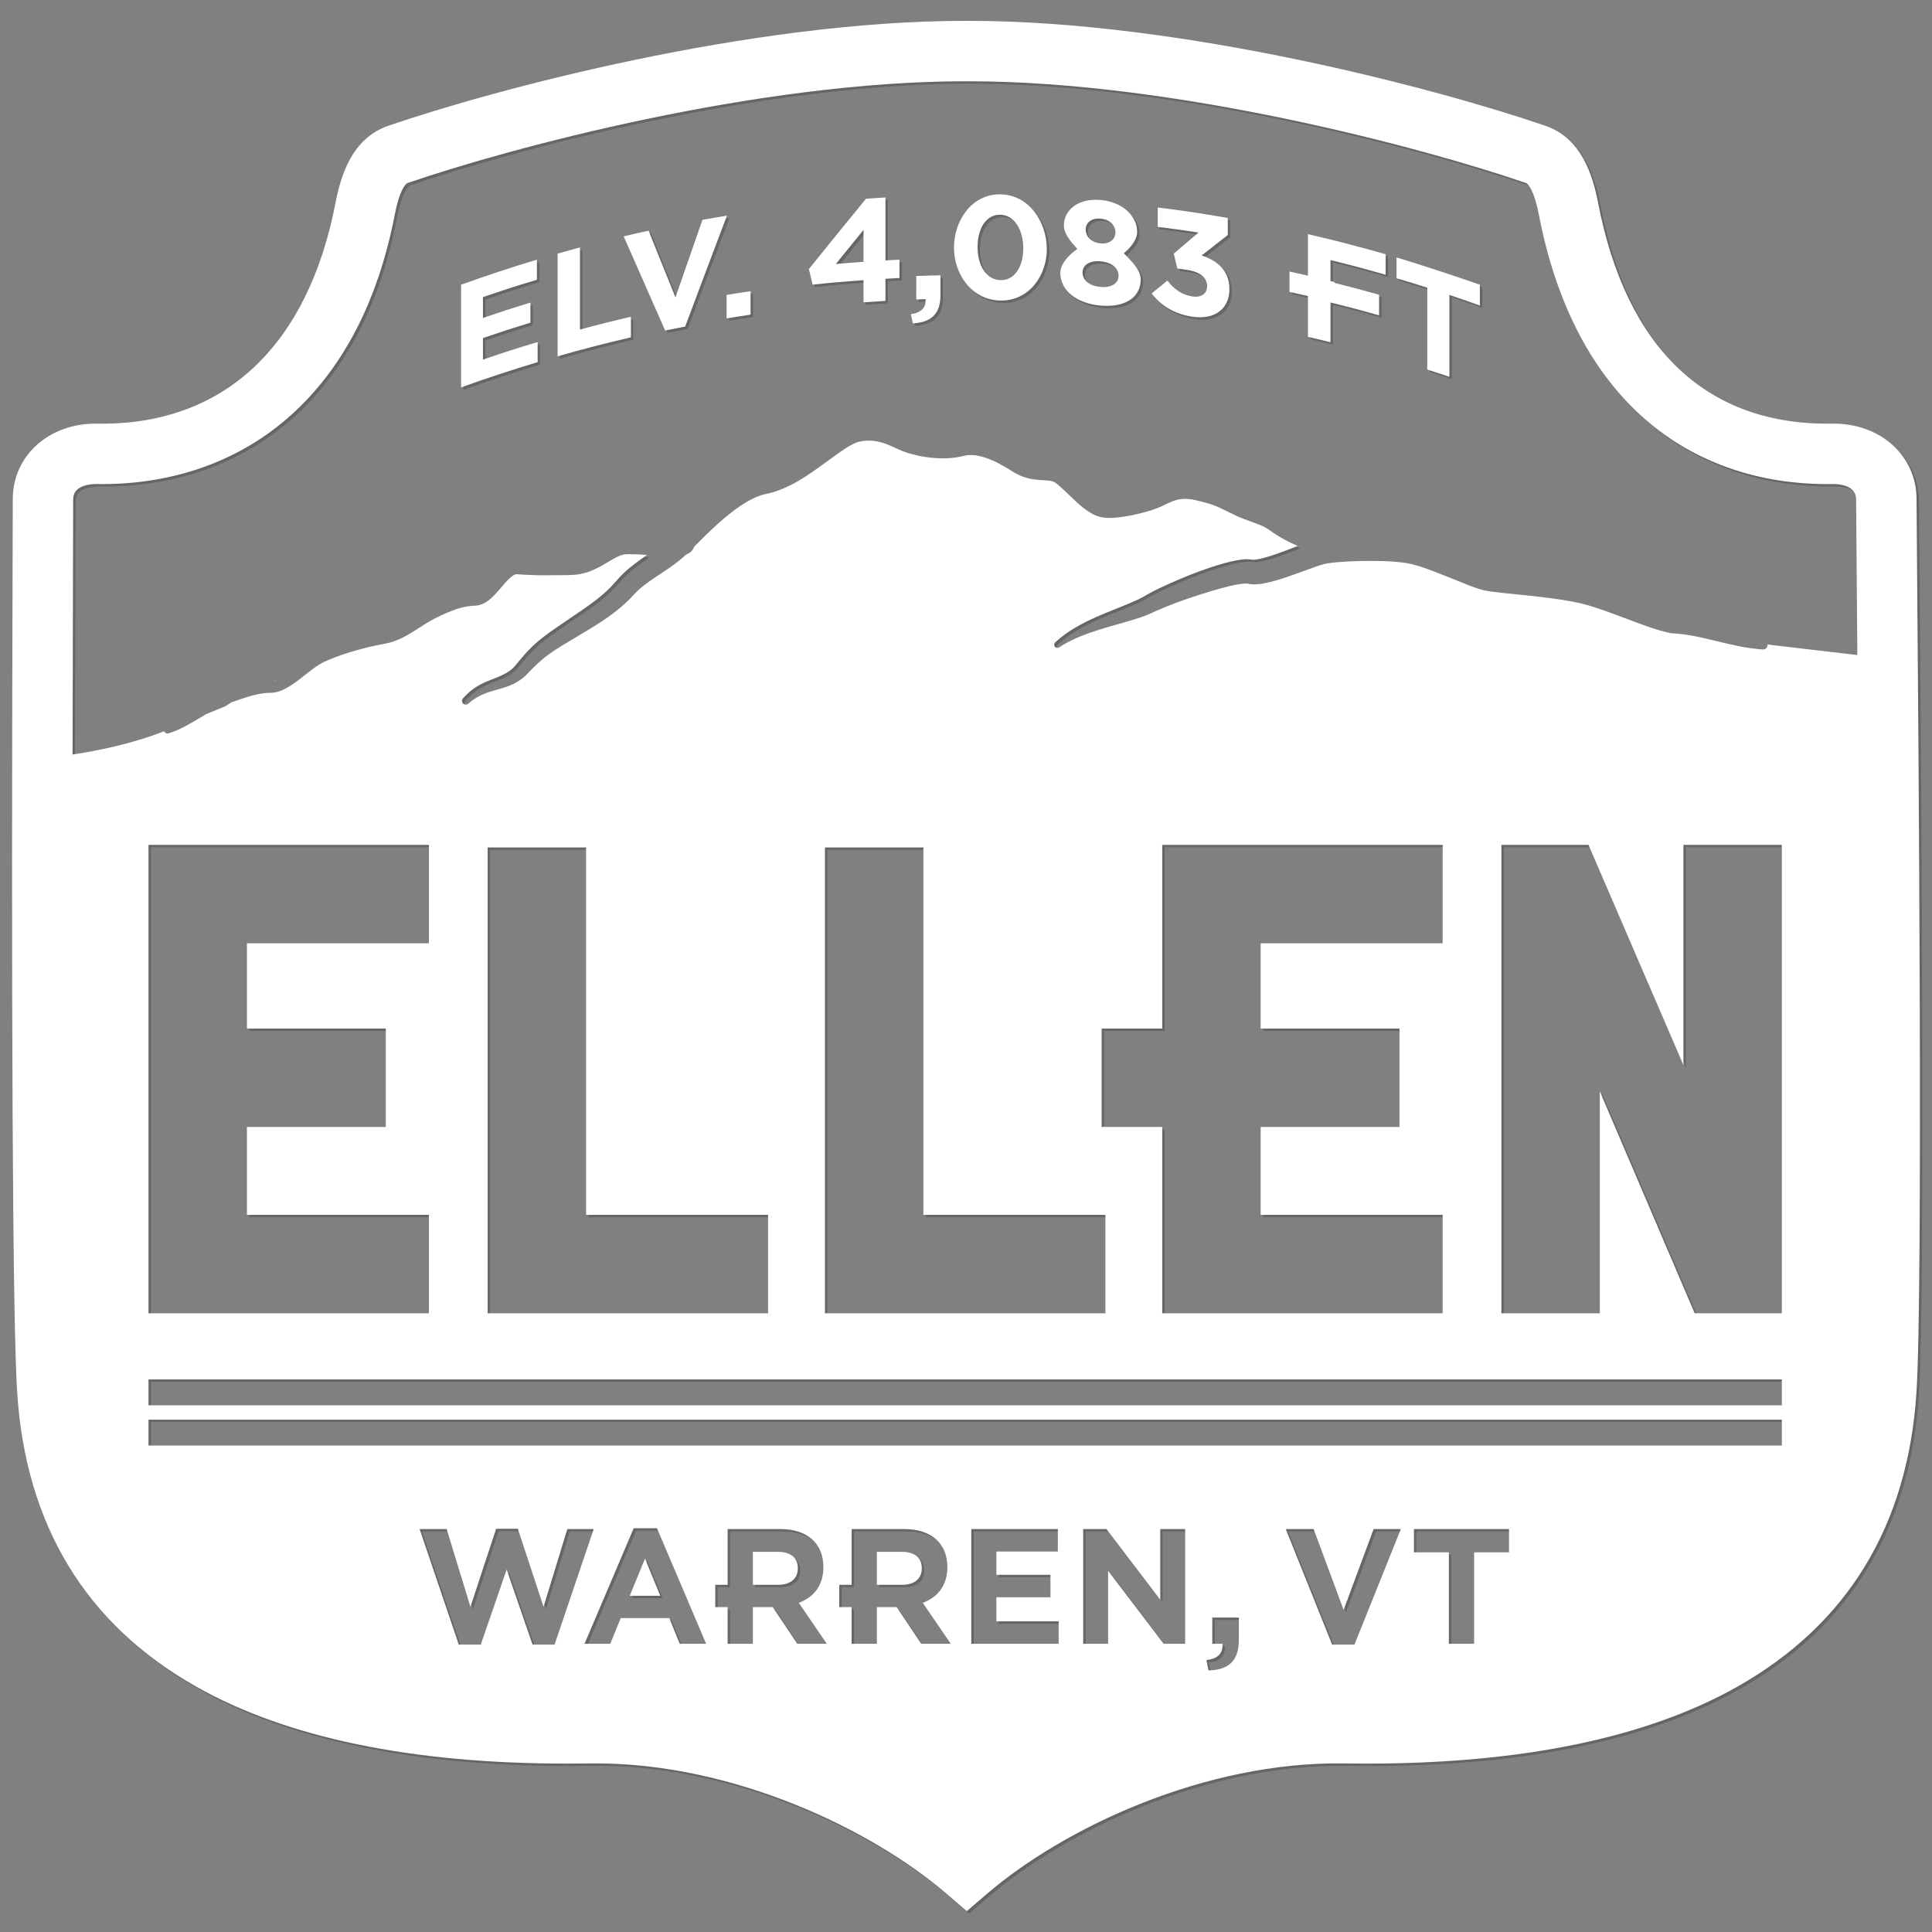 <?xml version="1.0" encoding="iso-8859-1"?>
<!-- Generator: Adobe Illustrator 16.2.1, SVG Export Plug-In . SVG Version: 6.00 Build 0)  -->
<!DOCTYPE svg PUBLIC "-//W3C//DTD SVG 1.1//EN" "http://www.w3.org/Graphics/SVG/1.1/DTD/svg11.dtd">
<svg version="1.1" id="Layer_1" xmlns="http://www.w3.org/2000/svg" xmlns:xlink="http://www.w3.org/1999/xlink" x="0px" y="0px"
	 width="800px" height="800px" viewBox="0 0 800 800" style="enable-background:new 0 0 800 800;" xml:space="preserve">
<rect x="0" y="0" width="800" height="800" fill="#808080" stroke="none"/>
<g>
	<g style="opacity:0.2;">
		<polygon points="268.083,646.371 261.769,661.777 274.396,661.777 		"/>
		<path d="M382.692,650.51v-0.138c0-4.479-3.123-6.788-8.214-6.788h-10.386v13.646h10.593
			C379.774,657.23,382.692,654.516,382.692,650.51z"/>
		<path d="M331.354,650.51v-0.138c0-4.479-3.122-6.788-8.213-6.788h-10.387v13.646h10.59
			C328.439,657.23,331.354,654.516,331.354,650.51z"/>
		<path d="M114.118,283.175c0.697-0.165,1.422-0.453,2.145-0.805L114.118,283.175z"/>
		<path d="M794.76,228.667c-0.097-11.697-0.161-19.425-0.161-21.01c0-17.812-14.764-31.244-34.339-31.244
			c-0.235,0-0.471,0.001-0.704,0.005c-0.645,0.01-1.284,0.016-1.921,0.016c-50.533-0.001-83.352-31.636-94.903-91.486
			c-2.161-11.199-6.773-26.686-21.832-31.865C597.186,38.056,491.021,9.637,402.116,9.637h-1.557
			c-88.904,0-195.066,28.419-238.783,43.447c-15.061,5.18-19.673,20.667-21.832,31.863c-11.385,58.996-45.724,91.487-96.688,91.487
			c-0.635,0-1.281-0.006-1.921-0.016c-0.235-0.004-0.47-0.005-0.705-0.005c-19.576,0-34.339,13.432-34.339,31.244
			c0,1.115-0.013,4.989-0.033,11.122c-0.67,205.312-0.031,329.337,1.846,358.665c3.526,55.104,28.464,96.132,74.118,121.943
			c37.419,21.158,89.083,31.885,153.557,31.883c3.061,0,6.148-0.024,9.233-0.07c0.902-0.016,1.802-0.021,2.702-0.021
			c56.99,0,114.124,27.205,145.466,54.169l8.158,7.017l8.156-7.017c31.839-27.387,90.308-55.065,148.17-54.147
			c3.094,0.046,6.168,0.07,9.235,0.07c64.469-0.002,116.129-10.729,153.551-31.887c45.658-25.813,70.596-66.84,74.122-121.939
			C797.304,534.779,795.39,304.379,794.76,228.667z M103.249,391.588v0.001v35.316h57.497v0.001v7.887v7.886v9.199v7.887v7.886
			h-57.497v36.391v0.001h75.364h0.002v40.761H62.491V350.836h0.001h116.121h0.002v40.752h-0.002H103.249z M738.821,572.178V582.9
			H62.491v-10.723H738.821z M319.048,504.042L319.048,504.042v40.761H202.93V351.908h0.002h40.747v152.134H319.048z
			 M482.259,426.905v-76.069h116.115h0.001v40.752h-0.001h-75.366v0.001v35.316h57.498v0.001v7.887v7.886v9.199v7.887v7.886h-57.498
			v36.391v0.001h75.366h0.001v40.761H482.259v-0.002v-77.15h-0.002h-25.08v-7.886v-24.972v-7.887v-0.001h25.08H482.259z
			 M458.718,504.042v40.759v0.002H342.592v-0.002V351.908h40.757v152.134H458.718z M698.064,442.002v-0.004v-91.162h0.002h40.752
			h0.003v193.967h-36.084l-39.285-91.899l-0.003-0.006v91.903v0.002h-40.753v-0.002V350.836h36.063h0.001l18.385,42.646
			L698.064,442.002z M738.821,588.855v10.721H62.491v-10.721H738.821z M586.486,643.787v-9.639h39.374v9.639h-14.458v37.881h-10.455
			v-37.881H586.486z M561.847,682.006h-9.231l-19.212-47.857h11.541l12.423,33.467l12.425-33.467h11.27L561.847,682.006z
			 M507.197,681.668h-4.211v-10.861h11v9.164c0,8.959-4.48,12.562-12.56,12.693l-0.883-4.275
			C505.229,687.911,507.535,685.54,507.197,681.668z M491.755,634.148v47.52h-8.888l-23.016-30.21v30.21h-10.32v-47.52h9.64
			l22.27,29.259v-29.259H491.755z M435.977,653.086v9.303h-22.401v9.98h25.798v9.299h-36.185v-47.52h35.843v9.301h-25.456v9.637
			H435.977z M348.514,666.463v-9.232h5.122v-23.082h21.726c11.201,0,17.922,5.905,17.922,15.686v0.131
			c0,7.67-4.143,12.492-10.184,14.731l11.607,16.972H382.49l-10.184-15.205h-8.214v15.205h-10.456v-15.205H348.514z
			 M297.176,666.463v-9.232h5.124v-23.082h21.724c11.203,0,17.924,5.905,17.924,15.686v0.131c0,7.67-4.143,12.492-10.184,14.731
			l11.607,16.972h-12.218l-10.184-15.205h-8.216v15.205H302.3v-15.205H297.176z M243.034,681.668l20.367-47.859h9.639l20.364,47.859
			h-10.929l-4.345-10.658h-20.093l-4.348,10.658H243.034z M230.624,682.006h-9.096l-10.729-31.093l-10.723,31.093h-9.098
			l-16.223-47.857h11.197l9.843,32.176l10.659-32.311h8.961l10.656,32.311l9.846-32.176h10.929L230.624,682.006z M31.273,218.86
			c0.021-6.178,0.033-10.08,0.033-11.203c0-5.929,7.769-6.229,9.324-6.229l0.302,0.002c31.377,0.502,59.329-9.413,80.663-28.628
			c21.58-19.437,36.018-47.4,42.91-83.116c1.69-8.765,3.969-12.453,5.403-12.946c42.348-14.558,145.053-42.088,230.65-42.088h1.557
			c85.599,0,188.305,27.53,230.649,42.087c1.438,0.494,3.713,4.182,5.404,12.95c6.91,35.797,21.016,63.727,41.928,83.013
			c20.91,19.285,48.576,29.234,79.86,28.729l0.302-0.002c1.557,0,9.324,0.3,9.324,6.229c0,1.689,0.061,9.04,0.163,21.218
			c0.123,14.924,0.238,29.37,0.344,43.362l-36.122-4.227l-1.049-0.211c0.022,0.181,0.028,0.365-0.003,0.554
			c-0.16,0.962-1.033,1.629-1.985,1.569c-13.811-0.917-25.082-6.156-37.981-6.717c-6.905-1.461-12.701-3.888-18.726-6.096
			c-5.905-2.178-11.982-4.587-17.587-6.003c-5.818-1.424-12.05-2.266-18.269-3.002c-6.269-0.74-12.501-1.221-19.032-2.041
			c-1.578-0.209-3.551-0.46-5.473-1.058c-1.78-0.541-3.335-1.127-4.881-1.724l-8.934-3.598c-5.793-2.293-11.733-4.722-16.931-5.573
			c-5.659-0.817-12.004-0.912-18.15-0.817c-3.091,0.06-6.193,0.186-9.228,0.421c-1.515,0.117-3.02,0.266-4.414,0.458
			c-1.4,0.198-2.237,0.393-3.7,0.869c-5.679,1.888-11.745,4.411-18.206,6.294c-1.64,0.472-3.322,0.908-5.156,1.248
			c-1.765,0.292-4.012,0.631-6.583,0.122c-0.391-0.164-1.683-0.091-3.047,0.108c-1.362,0.196-2.818,0.492-4.281,0.831
			c-5.869,1.413-11.871,3.318-17.773,5.321c-2.949,1.025-5.883,2.111-8.748,3.274L479.649,254l-2.256,1.047
			c-0.806,0.353-1.608,0.678-2.406,0.974c-6.331,2.341-12.477,3.692-18.45,5.598c-5.969,1.867-11.77,4.016-16.977,7.436
			c-0.604,0.397-1.424,0.23-1.825-0.377c-0.356-0.548-0.26-1.263,0.209-1.693l0.021-0.017c9.801-9.062,23.255-12.643,34.18-17.659
			c0.676-0.32,1.322-0.655,1.949-0.998l1.983-1.144c1.549-0.859,2.959-1.613,4.456-2.329c2.951-1.428,5.924-2.746,8.915-4.013
			c5.992-2.531,12.043-4.816,18.505-6.605c1.627-0.448,3.279-0.859,5.054-1.189c1.765-0.28,3.692-0.712,6.447-0.283
			c1.052,0.219,4.314-0.511,7.006-1.351c3.922-1.206,7.813-2.74,11.907-4.305c-1.701-0.766-3.395-1.571-5.076-2.458
			c-1.045-0.556-2.091-1.137-3.148-1.783c-1.014-0.6-2.351-1.546-3.07-2.077c-1.437-1.043-2.846-1.8-4.567-2.498
			c-1.703-0.702-3.833-1.375-6.04-2.231c-1.098-0.415-2.201-0.883-3.38-1.403l-3.068-1.462c-1.995-0.97-3.924-1.958-5.597-2.646
			c-1.653-0.687-3.468-1.214-5.489-1.737l-3.015-0.73c-0.866-0.188-1.714-0.342-2.537-0.419c-1.654-0.153-3.181-0.104-4.663,0.247
			c-1.489,0.326-2.991,0.946-4.831,1.84l-1.467,0.716c-0.548,0.269-1.324,0.618-1.901,0.838c-1.234,0.488-2.387,0.865-3.539,1.225
			c-4.614,1.359-9.015,2.361-14.053,2.836c-1.348,0.094-2.471,0.189-4.376,0.035l-0.487-0.052l-0.396-0.056l-0.396-0.074
			c-0.539-0.094-1.02-0.232-1.486-0.379c-0.927-0.296-1.716-0.661-2.425-1.032c-2.808-1.533-4.636-3.197-6.417-4.774l-4.849-4.586
			l-2.271-2.083l-1.136-0.977c-0.249-0.199-0.467-0.37-0.696-0.509c-0.874-0.548-1.69-0.785-3.564-0.935
			c-1.811-0.147-4.504-0.138-7.393-0.821c-1.429-0.338-2.882-0.826-4.229-1.469c-0.602-0.278-1.469-0.746-2.006-1.074l-1.445-0.908
			c-1.728-1.089-3.469-2.097-5.219-2.977c-3.478-1.759-7.066-3.029-10.228-3.235c-0.784-0.052-1.541-0.038-2.26,0.039l-0.912,0.139
			l-1.674,0.391c-2.665,0.597-5.253,0.788-7.77,0.778c-5.051-0.063-9.798-0.804-14.617-2.317c-2.771-0.859-4.784-1.972-6.585-2.744
			c-1.825-0.817-3.502-1.417-5.175-1.807c-1.666-0.398-3.313-0.528-4.988-0.448c-0.43,0.018-0.843,0.042-1.179,0.094
			c-0.329,0.028-0.722,0.07-1.323,0.199l-0.808,0.154c0.062-0.018-0.211,0.065-0.307,0.082c-0.286,0.088-0.603,0.182-0.962,0.343
			c-2.939,1.236-6.51,3.825-9.954,6.32c-7.061,5.024-14.193,10.918-24.076,14.098c-1.481,0.44-2.488,0.625-3.52,0.862
			c-0.806,0.164-1.64,0.436-2.481,0.732c-1.678,0.608-3.389,1.459-5.074,2.443c-3.378,1.979-6.657,4.484-9.827,7.195
			c-3.177,2.719-6.238,5.661-9.3,8.705l-2.62,2.609c-0.55,1.507-1.741,2.731-3.306,3.256c-1.303,1.221-2.723,2.437-4.131,3.498
			c-3.771,2.837-7.553,5.108-10.935,7.503c-1.685,1.189-3.285,2.415-4.684,3.685l-0.958,0.911l-1.056,1.105
			c-0.784,0.87-1.596,1.718-2.445,2.542c-6.938,6.707-14.848,11.052-22.284,15.526c-3.743,2.226-7.451,4.42-10.739,6.822
			c-3.357,2.428-6.049,5.206-9.328,8.599c-1.847,1.755-4.094,3.137-6.346,4.048c-2.262,0.928-4.472,1.472-6.523,2.059
			c-4.106,1.127-7.688,2.681-10.847,5.507c-0.639,0.576-1.625,0.521-2.201-0.118c-0.531-0.593-0.524-1.483-0.013-2.067l0.042-0.048
			c1.457-1.668,3.311-3.336,5.277-4.596c1.996-1.281,4.173-2.238,6.253-3.053c4.225-1.592,7.782-3.051,10.111-5.892
			c2.532-3.127,5.69-6.91,9.224-9.886c3.558-3.043,7.285-5.483,10.9-7.967c7.196-4.997,14.619-9.493,19.996-15.307l2.021-2.257
			l1.168-1.301l1.376-1.39c1.793-1.724,3.642-3.197,5.491-4.579c1.473-1.098,2.931-2.123,4.363-3.129
			c-0.142-0.011-0.288-0.02-0.428-0.03c-2.4-0.152-4.692-0.276-6.966-0.268h-0.854L260,230.521
			c-0.181,0.025-0.604,0.062-0.969,0.157c-0.745,0.157-1.543,0.457-2.413,0.87c-3.453,1.633-8.003,5.342-13.877,6.8
			c-2.852,0.798-6.119,0.812-8.312,0.812l-7.356,0.056c-2.465,0-4.987-0.044-7.49-0.166l-3.719-0.221l-0.463-0.031l-0.234-0.014
			l-0.066-0.006c-0.288-0.006-0.585-0.001-0.424,0.012c0.068-0.028-0.293,0.042-0.491,0.133c-1.042,0.37-2.635,1.85-4.098,3.527
			c-1.525,1.707-3.015,3.675-5.082,5.686c-1.05,0.99-2.257,2.051-4.061,2.879c-0.912,0.397-1.971,0.708-3.137,0.771l-1.642,0.108
			c-2.043,0.181-4.173,0.663-6.262,1.35c-4.114,1.431-8.643,3.556-12.416,5.87c-3.97,2.415-8.075,5.574-13.331,7.423
			c-1.267,0.471-2.722,0.806-3.995,1.047l-3.479,0.676c-2.31,0.496-4.624,1.065-6.916,1.693c-4.578,1.266-9.151,2.726-13.383,4.585
			c-4.074,1.644-7.509,4.824-11.502,7.853c-1.986,1.507-4.073,3.029-6.586,4.204c-1.267,0.566-2.65,1.062-4.196,1.227
			c-0.378,0.048-0.777,0.056-1.17,0.065l-0.848,0.019c-0.653-0.005-1.055,0.075-1.604,0.107c-4.456,0.551-8.998,2.153-13.548,3.783
			c-0.062,0.023-0.128,0.045-0.19,0.068l-2.425,1.582c0,0-0.007,0.002-7.956,3.251c-0.721,0.432-1.438,0.863-2.162,1.297
			c-4.214,2.463-8.371,5.123-13.397,6.672c-0.751,0.233-1.542-0.161-1.827-0.881c-13.447,5.292-27.932,8.157-37.924,9.643
			C31.089,284.06,31.164,252.509,31.273,218.86z"/>
		<path d="M223.624,142.627c-9.099,2.735-13.629,4.19-22.644,7.28c0-3.572,0-5.359,0-8.931c7.829-2.683,11.761-3.957,19.653-6.372
			c0-3.329,0-4.993,0-8.322c-7.893,2.415-11.824,3.69-19.653,6.373c0-3.45,0-5.175,0-8.625c8.896-3.049,13.366-4.487,22.345-7.19
			c0-3.329,0-4.992,0-8.321c-10.557,3.179-21.029,6.638-31.402,10.373c0,14.173,0,28.346,0,42.519
			c10.469-3.773,21.043-7.257,31.701-10.462C223.624,147.62,223.624,145.956,223.624,142.627z"/>
		<path d="M262.249,132.175c-8.464,1.962-12.685,3.018-21.094,5.279c0-11.339,0-22.678,0-34.016
			c-3.709,0.998-5.562,1.512-9.262,2.568c0,14.173,0,28.347,0,42.52c10.051-2.87,20.174-5.485,30.355-7.847
			C262.249,137.276,262.249,135.577,262.249,132.175z"/>
		<path d="M284.718,136.211c5.737-15.316,11.501-30.622,17.297-45.916c-4.066,0.667-6.099,1.017-10.155,1.752
			c-3.736,10.687-7.457,21.378-11.166,32.074c-4.461-11.087-6.688-16.608-11.136-27.612c-4.131,0.905-6.193,1.375-10.312,2.352
			c5.744,12.996,11.474,25.998,17.185,39.009C279.743,137.184,281.399,136.852,284.718,136.211z"/>
		<path d="M301.864,132.842c3.968-0.653,5.955-0.964,9.93-1.552c0-3.888,0-5.831,0-9.719c-3.975,0.588-5.962,0.899-9.93,1.552
			C301.864,127.011,301.864,128.953,301.864,132.842z"/>
		<path d="M358.569,117.003c0,3.669,0,5.502,0,9.171c3.629-0.259,5.445-0.375,9.076-0.581c0-3.669,0-5.503,0-9.172
			c2.322-0.131,3.483-0.191,5.806-0.301c0-3.037,0-4.557,0-7.594c-2.322,0.11-3.483,0.171-5.806,0.302c0-10.423,0-15.637,0-26.061
			c-3.211,0.182-4.818,0.285-8.028,0.507c-7.944,9.669-15.831,19.378-23.671,29.133c0.615,2.582,0.923,3.875,1.538,6.458
			C345.908,117.978,350.126,117.606,358.569,117.003z M358.569,96.167c0,5.297,0,7.946,0,13.243
			c-4.592,0.327-6.888,0.513-11.475,0.925C351.681,104.626,353.977,101.791,358.569,96.167z"/>
		<path d="M378.187,131.1c0.32,1.518,0.48,2.277,0.802,3.796c7.354-0.403,11.436-3.674,11.436-11.692c0-3.28,0-4.92,0-8.2
			c-4.007,0.08-6.007,0.136-10.012,0.281c0,3.888-0.005,5.831-0.005,9.719c1.533-0.056,2.302-0.081,3.835-0.127
			C384.553,128.328,382.452,130.505,378.187,131.1z"/>
		<path d="M415.188,125.447c11.88,0.245,19.312-10.351,19.283-21.368c-0.03-11.074-7.246-22.356-19.157-22.605
			c-11.914-0.25-19.28,10.938-19.295,21.96C396.003,114.506,403.302,125.203,415.188,125.447z M415.188,89.913
			c5.749,0.114,9.518,6.093,9.518,13.868c0,7.775-3.645,13.341-9.394,13.226c-5.75-0.115-9.524-5.886-9.524-13.723
			C405.787,95.448,409.438,89.8,415.188,89.913z"/>
		<path d="M440.054,113.986c0,7.472,7.105,12.722,16.661,13.551c9.558,0.83,16.632-2.946,16.632-10.903
			c0-5.102-6.985-10.19-6.955-10.838c0,0,5.479-4.151,5.479-8.768c0-6.56-6.027-12.433-15.155-13.225
			c-9.125-0.792-15.179,4.033-15.179,10.593c0,4.616,5.545,9.272,5.494,9.719C447.03,104.115,440.054,108.763,440.054,113.986z
			 M456.715,91.519c3.886,0.338,6.166,2.934,6.166,5.607c0,3.037-2.403,4.984-6.166,4.658c-3.762-0.326-6.168-2.752-6.168-5.79
			C450.547,93.32,452.83,91.182,456.715,91.519z M456.715,109.194c4.316,0.374,7.457,2.636,7.457,5.976
			c0,3.038-2.771,5.061-7.457,4.654s-7.464-2.912-7.464-5.95C449.251,110.534,452.4,108.819,456.715,109.194z"/>
		<path d="M494.766,123.764c-4.355-0.65-7.427-2.892-10.376-6.562c-2.605,2.11-3.91,3.171-6.519,5.309
			c3.691,4.761,9.041,8.465,16.771,9.616c9.568,1.426,15.433-3.394,15.433-11.473c0-7.958-5.625-11.979-11.509-13.866
			c4.339-3.431,6.51-5.127,10.839-8.481c0-2.818-0.002-4.228-0.002-7.046c-11.571-2.01-17.376-2.878-29.009-4.338
			c0,3.207,0,4.811,0,8.018c6.764,0.849,10.141,1.319,16.885,2.354c-4.096,3.454-6.146,5.198-10.248,8.721
			c0.589,2.462,0.884,3.691,1.473,6.155c1.572,0.218,2.357,0.33,3.93,0.559c5.4,0.785,8.404,3.224,8.404,6.747
			C500.837,122.696,498.323,124.294,494.766,123.764z"/>
		<path d="M542.594,140.479c3.737,0.861,5.603,1.305,9.329,2.224c0.002-6.584,0-9.876,0-16.461
			c8.08,1.993,12.107,3.055,20.133,5.322c0-3.402,0-5.103,0-8.504c-7.442-2.102-11.453-3.171-18.439-4.904c0-0.12,0-0.227,0-0.35
			c-0.59-0.147-1.147-0.286-1.693-0.421c0-3.379,0-5.203,0-8.698c9.168,2.261,13.735,3.48,22.834,6.094c0-3.402,0.002-5.102,0-8.503
			c-10.645-3.058-21.372-5.832-32.165-8.317c0.001,5.729,0,11.458,0.001,17.187c-2.268-0.52-4.658-1.048-7.647-1.697
			c0,3.37,0,5.057,0,8.426c2.989,0.649,5.38,1.178,7.647,1.696C542.594,129.208,542.596,134.844,542.594,140.479z"/>
		<path d="M592.001,120.126c0.004,11.298,0.004,22.596,0,33.894c3.674,1.171,5.507,1.772,9.166,3.001
			c0.003-11.298,0.003-22.596,0-33.894c5.061,1.7,7.587,2.578,12.619,4.39c-0.002-3.45-0.004-5.175-0.005-8.625
			c-11.453-3.992-22.916-7.747-34.514-11.301c0,3.45,0.005,5.174,0.005,8.625C584.377,117.723,586.921,118.506,592.001,120.126z"/>
	</g>
	<g>
		<g>
			<polygon style="fill:#FFFFFF;" points="267.083,645.371 260.769,660.777 273.396,660.777 			"/>
			<path style="fill:#FFFFFF;" d="M381.692,649.51v-0.138c0-4.479-3.123-6.788-8.214-6.788h-10.386v13.646h10.593
				C378.774,656.23,381.692,653.516,381.692,649.51z"/>
			<path style="fill:#FFFFFF;" d="M330.354,649.51v-0.138c0-4.479-3.122-6.788-8.213-6.788h-10.387v13.646h10.59
				C327.439,656.23,330.354,653.516,330.354,649.51z"/>
			<path style="fill:#FFFFFF;" d="M113.118,282.175c0.697-0.165,1.422-0.453,2.145-0.805L113.118,282.175z"/>
			<path style="fill:#FFFFFF;" d="M793.76,227.667c-0.097-11.697-0.161-19.425-0.161-21.01c0-17.812-14.764-31.244-34.339-31.244
				c-0.235,0-0.471,0.001-0.704,0.005c-0.645,0.01-1.284,0.016-1.921,0.016c-50.533-0.001-83.352-31.636-94.903-91.486
				c-2.161-11.199-6.773-26.686-21.832-31.865C596.186,37.056,490.021,8.637,401.116,8.637h-1.557
				c-88.904,0-195.066,28.419-238.783,43.447c-15.061,5.18-19.673,20.667-21.832,31.863c-11.385,58.996-45.724,91.487-96.688,91.487
				c-0.635,0-1.281-0.006-1.921-0.016c-0.235-0.004-0.47-0.005-0.705-0.005c-19.576,0-34.339,13.432-34.339,31.244
				c0,1.115-0.013,4.989-0.033,11.122c-0.67,205.312-0.031,329.337,1.846,358.665c3.526,55.104,28.464,96.132,74.118,121.943
				c37.419,21.158,89.083,31.885,153.557,31.883c3.061,0,6.148-0.024,9.233-0.07c0.902-0.016,1.802-0.021,2.702-0.021
				c56.99,0,114.124,27.205,145.466,54.169l8.157,7.017l8.157-7.017c31.839-27.387,90.308-55.065,148.17-54.147
				c3.094,0.046,6.168,0.07,9.235,0.07c64.469-0.002,116.129-10.729,153.551-31.887c45.658-25.813,70.596-66.84,74.122-121.939
				C796.304,533.779,794.39,303.379,793.76,227.667z M102.249,390.588v0.001v35.316h57.497v0.001v7.887v7.886v9.199v7.887v7.886
				h-57.497v36.391v0.001h75.364h0.002v40.761H61.491V349.836h0.001h116.121h0.002v40.752h-0.002H102.249z M737.821,571.178V581.9
				H61.491v-10.723H737.821z M318.048,503.042L318.048,503.042v40.761H201.93V350.908h0.002h40.747v152.134H318.048z
				 M481.259,425.905v-76.069h116.115h0.001v40.752h-0.001h-75.366v0.001v35.316h57.498v0.001v7.887v7.886v9.199v7.887v7.886
				h-57.498v36.391v0.001h75.366h0.001v40.761H481.259v-0.002v-77.15h-0.002h-25.08v-7.886v-24.972v-7.887v-0.001h25.08H481.259z
				 M457.718,503.042v40.759v0.002H341.592v-0.002V350.908h40.757v152.134H457.718z M697.064,441.002v-0.004v-91.162h0.002h40.752
				h0.003v193.967h-36.084l-39.285-91.899l-0.003-0.006v91.903v0.002h-40.753v-0.002V349.836h36.063h0.001l18.385,42.646
				L697.064,441.002z M737.821,587.855v10.721H61.491v-10.721H737.821z M585.486,642.787v-9.639h39.374v9.639h-14.458v37.881
				h-10.455v-37.881H585.486z M560.847,681.006h-9.231l-19.212-47.857h11.541l12.423,33.467l12.425-33.467h11.27L560.847,681.006z
				 M506.197,680.668h-4.211v-10.861h11v9.164c0,8.959-4.48,12.562-12.56,12.693l-0.883-4.275
				C504.229,686.911,506.535,684.54,506.197,680.668z M490.755,633.148v47.52h-8.888l-23.016-30.21v30.21h-10.32v-47.52h9.64
				l22.27,29.259v-29.259H490.755z M434.977,652.086v9.303h-22.401v9.98h25.798v9.299h-36.185v-47.52h35.843v9.301h-25.456v9.637
				H434.977z M347.514,665.463v-9.232h5.122v-23.082h21.726c11.201,0,17.922,5.905,17.922,15.686v0.131
				c0,7.67-4.143,12.492-10.184,14.731l11.607,16.972H381.49l-10.184-15.205h-8.214v15.205h-10.456v-15.205H347.514z
				 M296.176,665.463v-9.232h5.124v-23.082h21.724c11.203,0,17.924,5.905,17.924,15.686v0.131c0,7.67-4.143,12.492-10.184,14.731
				l11.607,16.972h-12.218l-10.184-15.205h-8.216v15.205H301.3v-15.205H296.176z M242.034,680.668l20.367-47.859h9.639
				l20.364,47.859h-10.929l-4.345-10.658h-20.093l-4.348,10.658H242.034z M229.624,681.006h-9.096l-10.729-31.093l-10.723,31.093
				h-9.098l-16.223-47.857h11.197l9.843,32.176l10.659-32.311h8.961l10.656,32.311l9.846-32.176h10.929L229.624,681.006z
				 M30.273,217.86c0.021-6.178,0.033-10.08,0.033-11.203c0-5.929,7.769-6.229,9.324-6.229l0.302,0.002
				c31.377,0.502,59.329-9.413,80.663-28.628c21.58-19.437,36.018-47.4,42.91-83.116c1.69-8.765,3.969-12.453,5.403-12.946
				c42.348-14.558,145.053-42.088,230.65-42.088h1.557c85.599,0,188.305,27.53,230.649,42.087c1.438,0.494,3.713,4.182,5.404,12.95
				c6.91,35.797,21.016,63.727,41.928,83.013c20.91,19.285,48.576,29.234,79.86,28.729l0.302-0.002c1.557,0,9.324,0.3,9.324,6.229
				c0,1.689,0.061,9.04,0.163,21.218c0.123,14.924,0.238,29.37,0.344,43.362l-36.122-4.227l-1.049-0.211
				c0.022,0.181,0.028,0.365-0.003,0.554c-0.16,0.962-1.033,1.629-1.985,1.569c-13.811-0.917-25.082-6.156-37.981-6.717
				c-6.905-1.461-12.701-3.888-18.726-6.096c-5.905-2.178-11.982-4.587-17.587-6.003c-5.818-1.424-12.05-2.266-18.269-3.002
				c-6.269-0.74-12.501-1.221-19.032-2.041c-1.578-0.209-3.551-0.46-5.473-1.058c-1.78-0.541-3.335-1.127-4.881-1.724l-8.934-3.598
				c-5.793-2.293-11.733-4.722-16.931-5.573c-5.659-0.817-12.004-0.912-18.15-0.817c-3.091,0.06-6.193,0.186-9.228,0.421
				c-1.515,0.117-3.02,0.266-4.414,0.458c-1.4,0.198-2.237,0.393-3.7,0.869c-5.679,1.888-11.745,4.411-18.206,6.294
				c-1.64,0.472-3.322,0.908-5.156,1.248c-1.765,0.292-4.012,0.631-6.583,0.122c-0.391-0.164-1.683-0.091-3.047,0.108
				c-1.362,0.196-2.818,0.492-4.281,0.831c-5.869,1.413-11.871,3.318-17.773,5.321c-2.949,1.025-5.883,2.111-8.748,3.274
				L478.649,253l-2.256,1.047c-0.806,0.353-1.608,0.678-2.406,0.974c-6.331,2.341-12.477,3.692-18.45,5.598
				c-5.969,1.867-11.77,4.016-16.977,7.436c-0.604,0.397-1.424,0.23-1.825-0.377c-0.356-0.548-0.26-1.263,0.209-1.693l0.021-0.017
				c9.801-9.062,23.255-12.643,34.18-17.659c0.676-0.32,1.322-0.655,1.949-0.998l1.983-1.144c1.549-0.859,2.959-1.613,4.456-2.329
				c2.951-1.428,5.924-2.746,8.915-4.013c5.992-2.531,12.043-4.816,18.505-6.605c1.627-0.448,3.279-0.859,5.054-1.189
				c1.765-0.28,3.692-0.712,6.447-0.283c1.052,0.219,4.314-0.511,7.006-1.351c3.922-1.206,7.813-2.74,11.907-4.305
				c-1.701-0.766-3.395-1.571-5.076-2.458c-1.045-0.556-2.091-1.137-3.148-1.783c-1.014-0.6-2.351-1.546-3.07-2.077
				c-1.437-1.043-2.846-1.8-4.567-2.498c-1.703-0.702-3.833-1.375-6.04-2.231c-1.098-0.415-2.201-0.883-3.38-1.403l-3.068-1.462
				c-1.995-0.97-3.924-1.958-5.597-2.646c-1.653-0.687-3.468-1.214-5.489-1.737l-3.015-0.73c-0.866-0.188-1.714-0.342-2.537-0.419
				c-1.654-0.153-3.181-0.104-4.663,0.247c-1.489,0.326-2.991,0.946-4.831,1.84l-1.467,0.716c-0.548,0.269-1.324,0.618-1.901,0.838
				c-1.234,0.488-2.387,0.865-3.539,1.225c-4.614,1.359-9.015,2.361-14.053,2.836c-1.348,0.094-2.471,0.189-4.376,0.035
				l-0.487-0.052l-0.396-0.056l-0.396-0.074c-0.539-0.094-1.02-0.232-1.486-0.379c-0.927-0.296-1.716-0.661-2.425-1.032
				c-2.808-1.533-4.636-3.197-6.417-4.774l-4.849-4.586l-2.271-2.083l-1.136-0.977c-0.249-0.199-0.467-0.37-0.696-0.509
				c-0.874-0.548-1.69-0.785-3.564-0.935c-1.811-0.147-4.504-0.138-7.393-0.821c-1.429-0.338-2.882-0.826-4.229-1.469
				c-0.602-0.278-1.469-0.746-2.006-1.074l-1.445-0.908c-1.728-1.089-3.469-2.097-5.219-2.977
				c-3.478-1.759-7.066-3.029-10.228-3.235c-0.784-0.052-1.541-0.038-2.259,0.039l-0.912,0.139l-1.674,0.391
				c-2.665,0.597-5.253,0.788-7.77,0.778c-5.051-0.063-9.798-0.804-14.617-2.317c-2.771-0.859-4.784-1.972-6.585-2.744
				c-1.825-0.817-3.502-1.417-5.175-1.807c-1.666-0.398-3.313-0.528-4.988-0.448c-0.43,0.018-0.843,0.042-1.179,0.094
				c-0.329,0.028-0.722,0.07-1.323,0.199l-0.808,0.154c0.062-0.018-0.211,0.065-0.307,0.082c-0.286,0.088-0.603,0.182-0.962,0.343
				c-2.939,1.236-6.51,3.825-9.954,6.32c-7.061,5.024-14.193,10.918-24.076,14.098c-1.481,0.44-2.488,0.625-3.52,0.862
				c-0.806,0.164-1.64,0.436-2.481,0.732c-1.678,0.608-3.389,1.459-5.074,2.443c-3.378,1.979-6.657,4.484-9.827,7.195
				c-3.177,2.719-6.238,5.661-9.3,8.705l-2.62,2.609c-0.55,1.507-1.741,2.731-3.306,3.256c-1.303,1.221-2.723,2.437-4.131,3.498
				c-3.771,2.837-7.553,5.108-10.935,7.503c-1.685,1.189-3.285,2.415-4.684,3.685l-0.958,0.911l-1.056,1.105
				c-0.784,0.87-1.596,1.718-2.445,2.542c-6.938,6.707-14.848,11.052-22.284,15.526c-3.743,2.226-7.451,4.42-10.739,6.822
				c-3.357,2.428-6.049,5.206-9.328,8.599c-1.847,1.755-4.094,3.137-6.346,4.048c-2.262,0.928-4.472,1.472-6.523,2.059
				c-4.106,1.127-7.688,2.681-10.847,5.507c-0.639,0.576-1.625,0.521-2.201-0.118c-0.531-0.593-0.524-1.483-0.013-2.067l0.042-0.048
				c1.457-1.668,3.311-3.336,5.277-4.596c1.996-1.281,4.173-2.238,6.253-3.053c4.225-1.592,7.782-3.051,10.111-5.892
				c2.532-3.127,5.69-6.91,9.224-9.886c3.558-3.043,7.285-5.483,10.9-7.967c7.196-4.997,14.619-9.493,19.996-15.307l2.021-2.257
				l1.168-1.301l1.376-1.39c1.793-1.724,3.642-3.197,5.491-4.579c1.473-1.098,2.931-2.123,4.363-3.129
				c-0.142-0.011-0.288-0.02-0.428-0.03c-2.4-0.152-4.692-0.276-6.966-0.268h-0.854L259,229.521
				c-0.181,0.025-0.604,0.062-0.969,0.157c-0.745,0.157-1.543,0.457-2.413,0.87c-3.453,1.633-8.003,5.342-13.877,6.8
				c-2.852,0.798-6.119,0.812-8.312,0.812l-7.356,0.056c-2.465,0-4.987-0.044-7.49-0.166l-3.719-0.221l-0.463-0.031l-0.234-0.014
				l-0.066-0.006c-0.288-0.006-0.585-0.001-0.424,0.012c0.068-0.028-0.293,0.042-0.491,0.133c-1.042,0.37-2.635,1.85-4.098,3.527
				c-1.525,1.707-3.015,3.675-5.082,5.686c-1.05,0.99-2.257,2.051-4.061,2.879c-0.912,0.397-1.971,0.708-3.137,0.771l-1.642,0.108
				c-2.043,0.181-4.173,0.663-6.262,1.35c-4.114,1.431-8.643,3.556-12.416,5.87c-3.97,2.415-8.075,5.574-13.331,7.423
				c-1.267,0.471-2.722,0.806-3.995,1.047l-3.479,0.676c-2.31,0.496-4.624,1.065-6.916,1.693c-4.578,1.266-9.151,2.726-13.383,4.585
				c-4.074,1.644-7.509,4.824-11.502,7.853c-1.986,1.507-4.073,3.029-6.586,4.204c-1.267,0.566-2.65,1.062-4.196,1.227
				c-0.378,0.048-0.777,0.056-1.17,0.065l-0.848,0.019c-0.653-0.005-1.055,0.075-1.604,0.107c-4.456,0.551-8.998,2.153-13.548,3.783
				c-0.062,0.023-0.128,0.045-0.19,0.068l-2.425,1.582c0,0-0.007,0.002-7.956,3.251c-0.721,0.432-1.438,0.863-2.162,1.297
				c-4.214,2.463-8.371,5.123-13.397,6.672c-0.751,0.233-1.542-0.161-1.827-0.881c-13.447,5.292-27.932,8.157-37.924,9.643
				C30.089,283.06,30.164,251.509,30.273,217.86z"/>
			<path style="fill:#FFFFFF;" d="M222.624,141.627c-9.099,2.735-13.629,4.19-22.644,7.28c0-3.572,0-5.359,0-8.931
				c7.829-2.683,11.761-3.957,19.653-6.372c0-3.329,0-4.993,0-8.322c-7.893,2.415-11.824,3.69-19.653,6.373c0-3.45,0-5.175,0-8.625
				c8.896-3.049,13.366-4.487,22.345-7.19c0-3.329,0-4.992,0-8.321c-10.557,3.179-21.029,6.638-31.402,10.373
				c0,14.173,0,28.346,0,42.519c10.469-3.773,21.043-7.257,31.701-10.462C222.624,146.62,222.624,144.956,222.624,141.627z"/>
			<path style="fill:#FFFFFF;" d="M261.249,131.175c-8.464,1.962-12.685,3.018-21.094,5.279c0-11.339,0-22.678,0-34.016
				c-3.709,0.998-5.562,1.512-9.262,2.568c0,14.173,0,28.347,0,42.52c10.051-2.87,20.174-5.485,30.355-7.847
				C261.249,136.276,261.249,134.577,261.249,131.175z"/>
			<path style="fill:#FFFFFF;" d="M283.718,135.211c5.737-15.316,11.501-30.622,17.297-45.916
				c-4.066,0.667-6.099,1.017-10.155,1.752c-3.736,10.687-7.457,21.378-11.166,32.074c-4.461-11.087-6.688-16.608-11.136-27.612
				c-4.131,0.905-6.193,1.375-10.312,2.352c5.744,12.996,11.474,25.998,17.185,39.009
				C278.743,136.184,280.399,135.852,283.718,135.211z"/>
			<path style="fill:#FFFFFF;" d="M300.864,131.842c3.968-0.653,5.955-0.964,9.93-1.552c0-3.888,0-5.831,0-9.719
				c-3.975,0.588-5.962,0.899-9.93,1.552C300.864,126.011,300.864,127.953,300.864,131.842z"/>
			<path style="fill:#FFFFFF;" d="M357.569,116.003c0,3.669,0,5.502,0,9.171c3.629-0.259,5.445-0.375,9.076-0.581
				c0-3.669,0-5.503,0-9.172c2.322-0.131,3.483-0.191,5.806-0.301c0-3.037,0-4.557,0-7.594c-2.322,0.11-3.483,0.171-5.806,0.302
				c0-10.423,0-15.637,0-26.061c-3.211,0.182-4.818,0.285-8.028,0.507c-7.944,9.669-15.831,19.378-23.671,29.133
				c0.615,2.582,0.923,3.875,1.538,6.458C344.908,116.978,349.126,116.606,357.569,116.003z M357.569,95.167
				c0,5.297,0,7.946,0,13.243c-4.592,0.327-6.888,0.513-11.475,0.925C350.681,103.626,352.977,100.791,357.569,95.167z"/>
			<path style="fill:#FFFFFF;" d="M377.187,130.1c0.32,1.518,0.48,2.277,0.802,3.796c7.354-0.403,11.436-3.674,11.436-11.692
				c0-3.28,0-4.92,0-8.2c-4.007,0.08-6.007,0.136-10.012,0.281c0,3.888-0.005,5.831-0.005,9.719
				c1.533-0.056,2.302-0.081,3.835-0.127C383.553,127.328,381.452,129.505,377.187,130.1z"/>
			<path style="fill:#FFFFFF;" d="M414.188,124.447c11.88,0.245,19.312-10.351,19.283-21.368
				c-0.03-11.074-7.246-22.356-19.157-22.605c-11.914-0.25-19.28,10.938-19.295,21.96
				C395.003,113.506,402.302,124.203,414.188,124.447z M414.188,88.913c5.749,0.114,9.518,6.093,9.518,13.868
				c0,7.775-3.645,13.341-9.394,13.226c-5.75-0.115-9.524-5.886-9.524-13.723C404.787,94.448,408.438,88.8,414.188,88.913z"/>
			<path style="fill:#FFFFFF;" d="M439.054,112.986c0,7.472,7.105,12.722,16.661,13.551c9.558,0.83,16.632-2.946,16.632-10.903
				c0-5.102-6.985-10.19-6.955-10.838c0,0,5.479-4.151,5.479-8.768c0-6.56-6.027-12.433-15.155-13.225
				c-9.125-0.792-15.179,4.033-15.179,10.593c0,4.616,5.545,9.272,5.494,9.719C446.03,103.115,439.054,107.763,439.054,112.986z
				 M455.715,90.519c3.886,0.338,6.166,2.934,6.166,5.607c0,3.037-2.403,4.984-6.166,4.658c-3.762-0.326-6.168-2.752-6.168-5.79
				C449.547,92.32,451.83,90.182,455.715,90.519z M455.715,108.194c4.316,0.374,7.457,2.636,7.457,5.976
				c0,3.038-2.771,5.061-7.457,4.654s-7.464-2.912-7.464-5.95C448.251,109.534,451.4,107.819,455.715,108.194z"/>
			<path style="fill:#FFFFFF;" d="M493.766,122.764c-4.355-0.65-7.427-2.892-10.376-6.562c-2.605,2.11-3.91,3.171-6.519,5.309
				c3.691,4.761,9.041,8.465,16.771,9.616c9.568,1.426,15.433-3.394,15.433-11.473c0-7.958-5.625-11.979-11.509-13.866
				c4.339-3.431,6.51-5.127,10.839-8.481c0-2.818-0.002-4.228-0.002-7.046c-11.571-2.01-17.376-2.878-29.009-4.338
				c0,3.207,0,4.811,0,8.018c6.764,0.849,10.141,1.319,16.885,2.354c-4.096,3.454-6.146,5.198-10.248,8.721
				c0.589,2.462,0.884,3.691,1.473,6.155c1.572,0.218,2.357,0.33,3.93,0.559c5.4,0.785,8.404,3.224,8.404,6.747
				C499.837,121.696,497.323,123.294,493.766,122.764z"/>
			<path style="fill:#FFFFFF;" d="M541.594,139.479c3.737,0.861,5.603,1.305,9.329,2.224c0.002-6.584,0-9.876,0-16.461
				c8.08,1.993,12.107,3.055,20.133,5.322c0-3.402,0-5.103,0-8.504c-7.442-2.102-11.453-3.171-18.439-4.904c0-0.12,0-0.227,0-0.35
				c-0.59-0.147-1.147-0.286-1.693-0.421c0-3.379,0-5.203,0-8.698c9.168,2.261,13.735,3.48,22.834,6.094
				c0-3.402,0.002-5.102,0-8.503c-10.645-3.058-21.372-5.832-32.165-8.317c0.001,5.729,0,11.458,0.001,17.187
				c-2.268-0.52-4.658-1.048-7.647-1.697c0,3.37,0,5.057,0,8.426c2.989,0.649,5.38,1.178,7.647,1.696
				C541.594,128.208,541.596,133.844,541.594,139.479z"/>
			<path style="fill:#FFFFFF;" d="M591.001,119.126c0.004,11.298,0.004,22.596,0,33.894c3.674,1.171,5.507,1.772,9.166,3.001
				c0.003-11.298,0.003-22.596,0-33.894c5.061,1.7,7.587,2.578,12.619,4.39c-0.002-3.45-0.004-5.175-0.005-8.625
				c-11.453-3.992-22.916-7.747-34.514-11.301c0,3.45,0.005,5.174,0.005,8.625C583.377,116.723,585.921,117.506,591.001,119.126z"/>
		</g>
	</g>
</g>
</svg>
